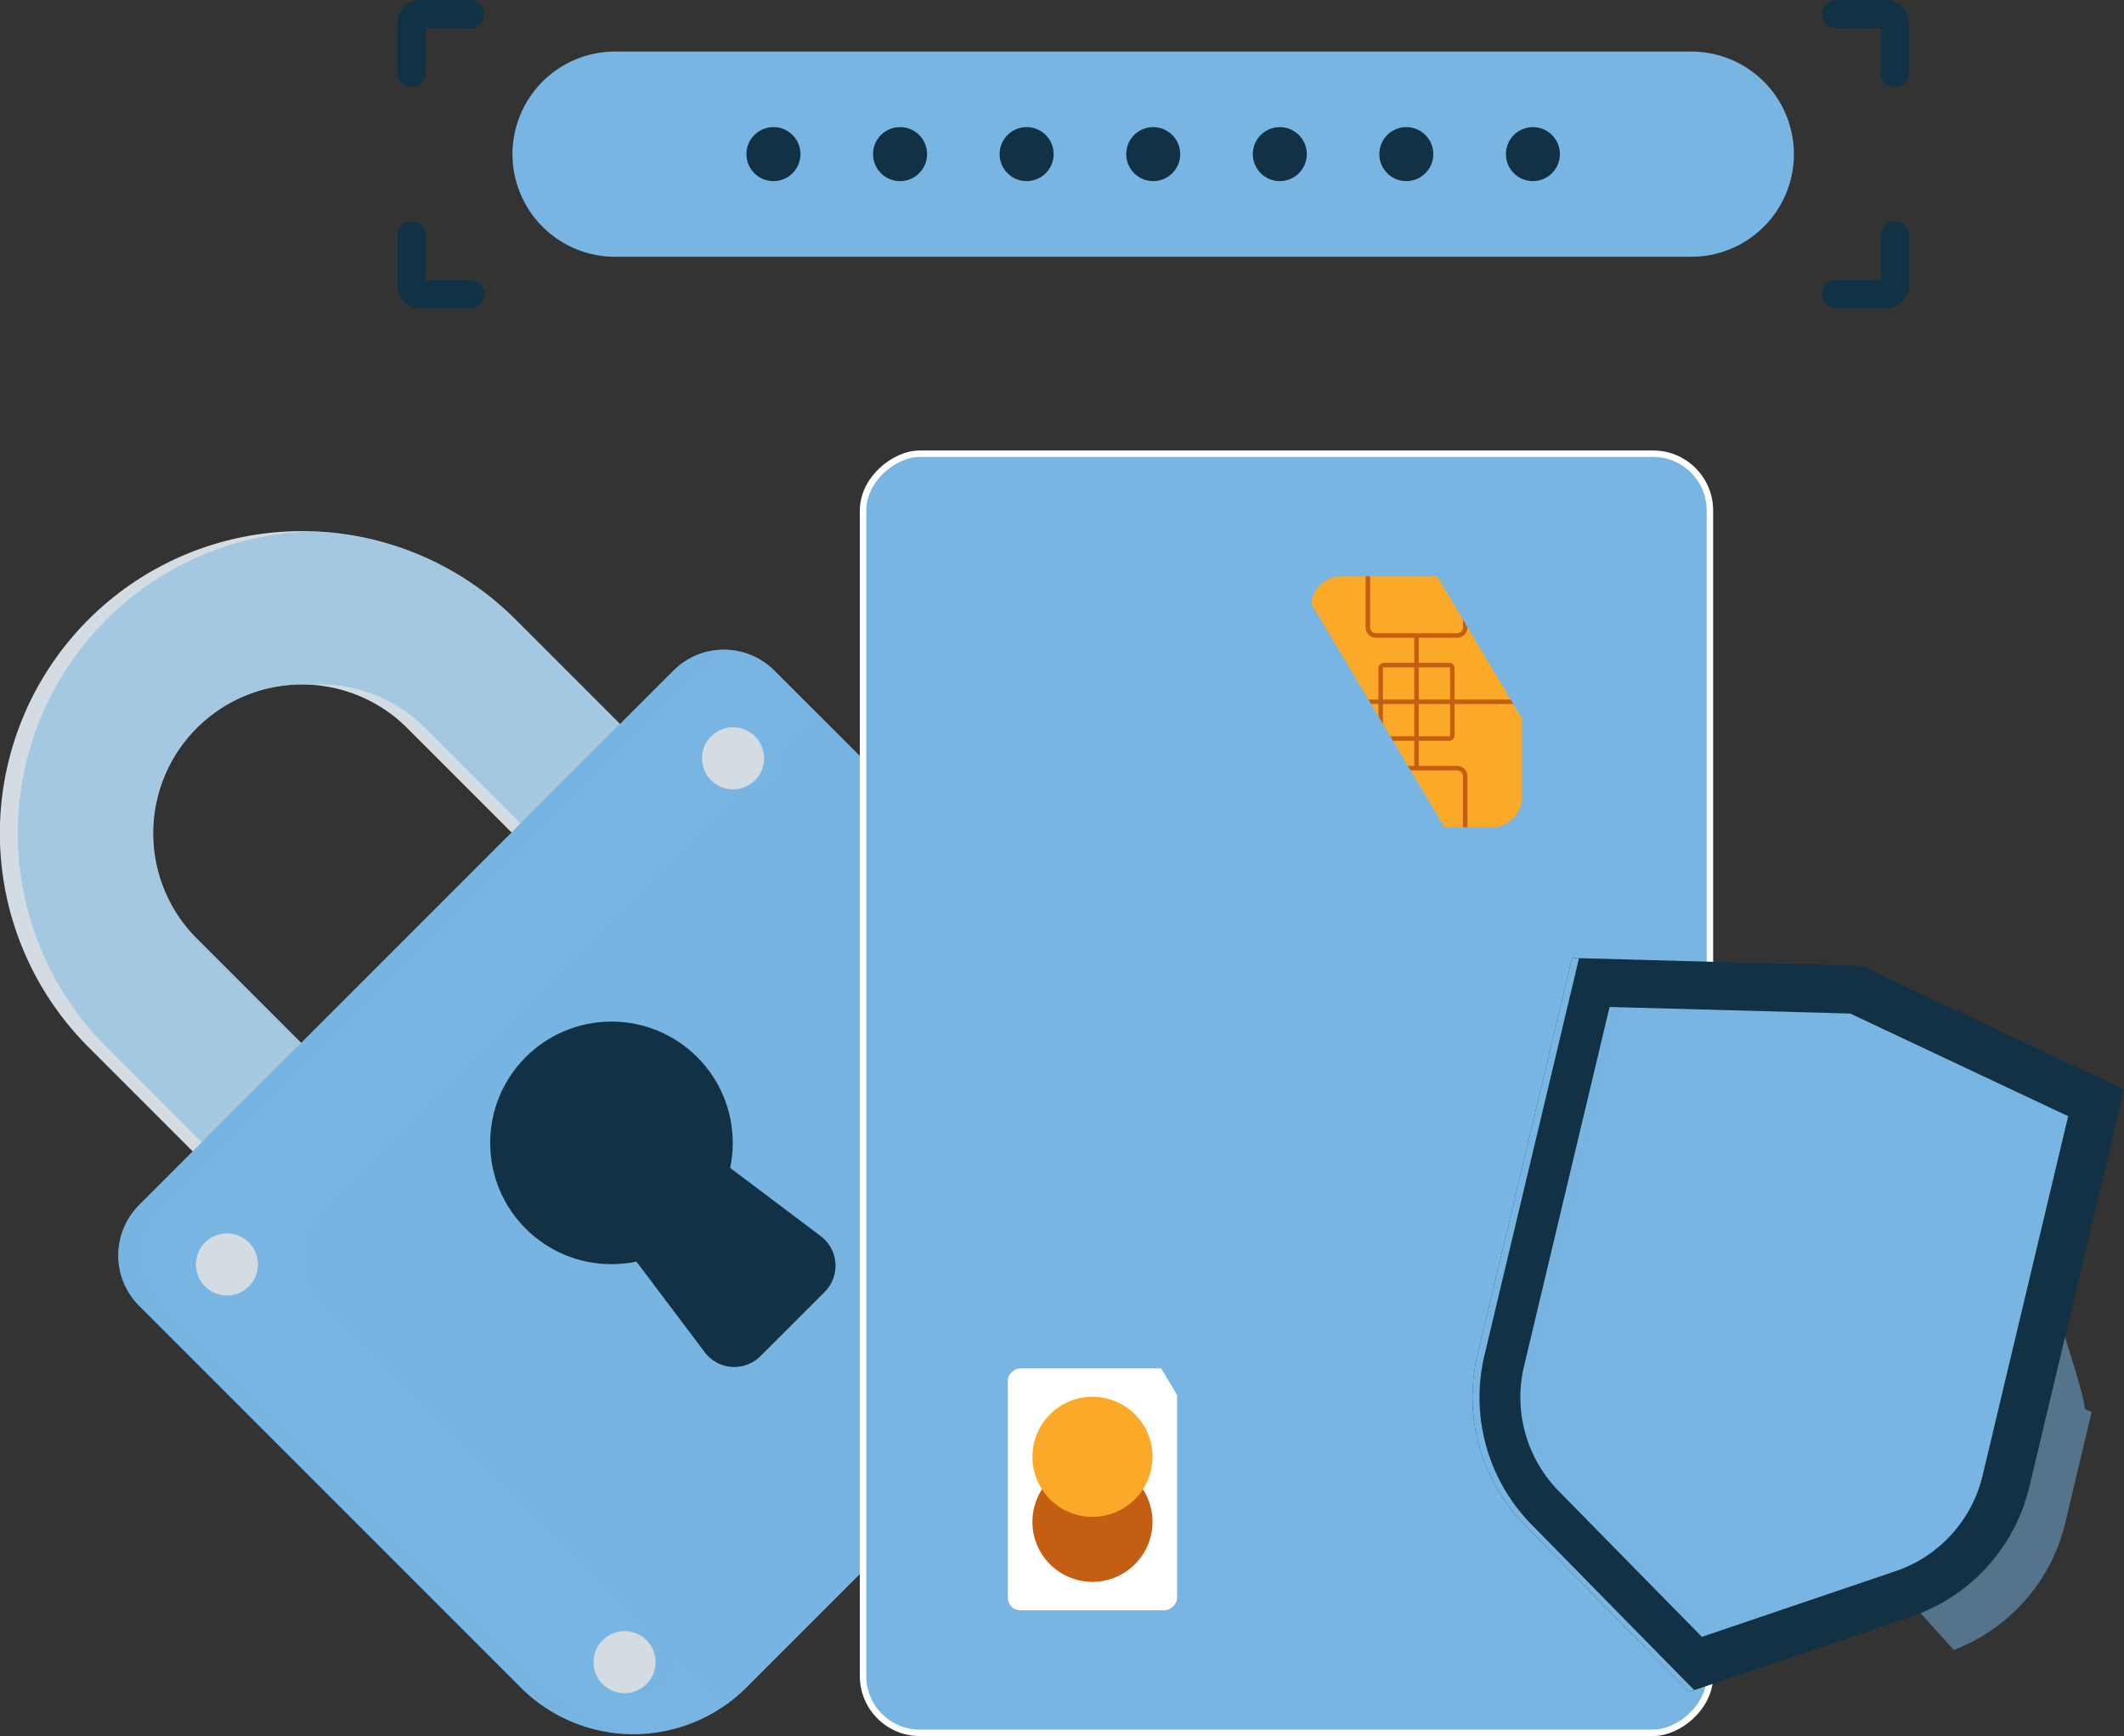 <svg xmlns="http://www.w3.org/2000/svg" xmlns:xlink="http://www.w3.org/1999/xlink" width="625.272" height="510.985" viewBox="0 0 625.272 510.985">
  <rect x="0" y="0" width="625.272" height="510.985" fill="#333333" stroke="none"/>
  <defs>
    <clipPath id="clip-path">
      <rect id="Rectangle_673" data-name="Rectangle 673" width="376.489" height="249.3" rx="16.7" transform="translate(249.3) rotate(90)" fill="none"/>
    </clipPath>
  </defs>
  <g id="PASSSS" transform="translate(-0.012 -0.005)" style="mix-blend-mode: normal;isolation: isolate">
    <g id="Layer_2" transform="translate(0.012 2.9)">
      <g id="OBJECTS">
        <path id="Tracé_1547" data-name="Tracé 1547" d="M251.192,213.833,125.4,339.622,26.023,240.243A88.946,88.946,0,0,1,151.813,114.453ZM125.4,275.785l61.953-61.953-67.461-67.461a43.807,43.807,0,1,0-61.953,61.953L125.4,275.785Z" transform="translate(-0.012 65.035)" fill="#d3dce2"/>
        <path id="Tracé_1548" data-name="Tracé 1548" d="M89.214,88.47A88.875,88.875,0,0,0,28.983,240.2l96.706,96.724L248.823,213.793l-99.379-99.379A88.554,88.554,0,0,0,89.214,88.47Zm39.149,187.276-2.673-2.673-2.673,2.673L55.555,208.285A43.78,43.78,0,0,1,89.2,133.611a43.667,43.667,0,0,1,33.641,12.721L190.3,213.793l-61.953,61.953Z" transform="translate(2.338 65.057)" fill="#79b5e2" opacity="0.5"/>
        <path id="Tracé_1549" data-name="Tracé 1549" d="M324.876,292.783,204.343,413.316a46.986,46.986,0,0,1-66.456,0L25.572,301a20.975,20.975,0,0,1,0-29.676L182.885,114.012a20.975,20.975,0,0,1,29.676,0L324.876,226.327a46.986,46.986,0,0,1,0,66.456Z" transform="translate(15.402 80.458)" fill="#79b5e2"/>
        <path id="Tracé_1550" data-name="Tracé 1550" d="M200.822,118.08,55.692,263.211a20.975,20.975,0,0,0,0,29.676L168.007,405.2a48.35,48.35,0,0,0,6.208,5.221,47.151,47.151,0,0,0,6.208-5.221L300.955,284.669a46.986,46.986,0,0,0,0-66.456L200.822,118.08Z" transform="translate(39.323 88.573)" fill="#79b5e2" opacity="0.5" style="mix-blend-mode: multiply;isolation: isolate"/>
        <g id="Groupe_2341" data-name="Groupe 2341" transform="translate(63.002 211.169)" opacity="0.5" style="mix-blend-mode: multiply;isolation: isolate">
          <path id="Tracé_1551" data-name="Tracé 1551" d="M50.723,206.305a9.134,9.134,0,1,1-12.918,0A9.129,9.129,0,0,1,50.723,206.305Z" transform="translate(-35.127 -54.658)" fill="#79b5e2"/>
          <path id="Tracé_1552" data-name="Tracé 1552" d="M133.763,123.275a9.134,9.134,0,1,1-12.918,0A9.129,9.129,0,0,1,133.763,123.275Z" transform="translate(30.82 -120.598)" fill="#79b5e2"/>
        </g>
        <path id="Tracé_1553" data-name="Tracé 1553" d="M115.973,271.555a9.134,9.134,0,1,1-12.918,0A9.129,9.129,0,0,1,115.973,271.555Z" transform="translate(79.694 208.332)" fill="#79b5e2" opacity="0.5" style="mix-blend-mode: multiply;isolation: isolate"/>
        <path id="Tracé_1554" data-name="Tracé 1554" d="M145.225,413.309,32.91,300.994a20.975,20.975,0,0,1,0-29.676L190.223,114.006a20.868,20.868,0,0,1,11.178-5.813,20.966,20.966,0,0,0-18.516,5.813L25.572,271.319a20.975,20.975,0,0,0,0,29.676L137.887,413.309a46.859,46.859,0,0,0,36.906,13.6,46.867,46.867,0,0,1-29.568-13.6Z" transform="translate(15.402 80.465)" fill="#79b5e2" opacity="0.5" style="mix-blend-mode: screen;isolation: isolate"/>
        <path id="Tracé_1555" data-name="Tracé 1555" d="M47.753,206.305a9.134,9.134,0,1,1-12.918,0A9.129,9.129,0,0,1,47.753,206.305Z" transform="translate(25.516 156.512)" fill="#d3dce2"/>
        <path id="Tracé_1556" data-name="Tracé 1556" d="M130.793,123.275a9.134,9.134,0,1,1-12.918,0A9.129,9.129,0,0,1,130.793,123.275Z" transform="translate(91.464 90.572)" fill="#d3dce2"/>
        <path id="Tracé_1557" data-name="Tracé 1557" d="M112.993,271.555a9.134,9.134,0,1,1-12.918,0A9.129,9.129,0,0,1,112.993,271.555Z" transform="translate(77.328 208.332)" fill="#d3dce2"/>
        <path id="Tracé_1558" data-name="Tracé 1558" d="M196.033,188.515a9.134,9.134,0,1,1-12.918,0A9.129,9.129,0,0,1,196.033,188.515Z" transform="translate(143.276 142.384)" fill="#d3dce2"/>
        <path id="Tracé_1559" data-name="Tracé 1559" d="M165.85,235.361,146.921,254.29a10.89,10.89,0,0,1-16.381-1.148L96.9,208.521l23.181-23.181L164.7,218.981a10.889,10.889,0,0,1,1.148,16.381Z" transform="translate(76.933 141.989)" fill="#123144"/>
        <circle id="Ellipse_52" data-name="Ellipse 52" cx="35.704" cy="35.704" r="35.704" transform="translate(144.301 297.796)" fill="#123144"/>
        <rect id="Rectangle_667" data-name="Rectangle 667" width="376.489" height="249.3" rx="16.7" transform="translate(503.368 130.652) rotate(90)" fill="#79b5e2"/>
        <rect id="Rectangle_668" data-name="Rectangle 668" width="73.866" height="61.845" rx="8.21" transform="translate(447.928 166.75) rotate(90)" fill="#fba929"/>
        <rect id="Rectangle_669" data-name="Rectangle 669" width="21.62" height="21.099" rx="0.84" transform="translate(427.546 192.873) rotate(90)" fill="none" stroke="#c45e12" stroke-width="1.32"/>
        <path id="Tracé_1560" data-name="Tracé 1560" d="M253.1,95.84v15.017a2.385,2.385,0,0,1-2.386,2.386h-23.88a2.385,2.385,0,0,1-2.386-2.386V95.84" transform="translate(178.229 70.91)" fill="none" stroke="#c45e12" stroke-width="1.32"/>
        <path id="Tracé_1561" data-name="Tracé 1561" d="M253.1,144.7V129.686a2.385,2.385,0,0,0-2.386-2.386h-23.88a2.385,2.385,0,0,0-2.386,2.386V144.7" transform="translate(178.229 95.895)" fill="none" stroke="#c45e12" stroke-width="1.32"/>
        <line id="Ligne_7" data-name="Ligne 7" y2="38.736" transform="translate(416.997 184.297)" fill="none" stroke="#c45e12" stroke-width="1.32"/>
        <line id="Ligne_8" data-name="Ligne 8" x2="61.863" transform="translate(386.065 203.674)" fill="none" stroke="#c45e12" stroke-width="1.32"/>
        <rect id="Rectangle_670" data-name="Rectangle 670" width="71.211" height="49.842" rx="3.7" transform="translate(346.522 399.867) rotate(90)" fill="#fff"/>
        <path id="Tracé_1562" data-name="Tracé 1562" d="M172.227,245.61a17.673,17.673,0,1,0,29.711,0" transform="translate(134.518 189.853)" fill="#c45e12"/>
        <circle id="Ellipse_53" data-name="Ellipse 53" cx="17.673" cy="17.673" r="17.673" transform="translate(300.345 439.041) rotate(-76.72)" fill="#fba929"/>
        <g id="Groupe_2342" data-name="Groupe 2342" transform="translate(299.837 166.75)" style="mix-blend-mode: multiply;isolation: isolate">
          <path id="Tracé_1563" data-name="Tracé 1563" d="M184.21,285.825V104.38a8.538,8.538,0,0,0-8.54-8.54h0a8.538,8.538,0,0,0-8.54,8.54V285.825a8.538,8.538,0,0,0,8.54,8.54h0A8.538,8.538,0,0,0,184.21,285.825Z" transform="translate(-167.13 -95.84)" fill="#79b5e2"/>
          <path id="Tracé_1564" data-name="Tracé 1564" d="M198.96,128.6V104.38a8.538,8.538,0,0,0-8.54-8.54h0a8.538,8.538,0,0,0-8.54,8.54V128.6a8.538,8.538,0,0,0,8.54,8.54h0A8.538,8.538,0,0,0,198.96,128.6Z" transform="translate(-155.416 -95.84)" fill="#79b5e2"/>
          <path id="Tracé_1565" data-name="Tracé 1565" d="M198.96,157.472V133.25a8.538,8.538,0,0,0-8.54-8.54h0a8.538,8.538,0,0,0-8.54,8.54v24.221a8.538,8.538,0,0,0,8.54,8.54h0A8.538,8.538,0,0,0,198.96,157.472Z" transform="translate(-155.416 -72.912)" fill="#79b5e2"/>
          <path id="Tracé_1566" data-name="Tracé 1566" d="M198.96,186.342V162.12a8.538,8.538,0,0,0-8.54-8.54h0a8.538,8.538,0,0,0-8.54,8.54v24.221a8.538,8.538,0,0,0,8.54,8.54h0A8.538,8.538,0,0,0,198.96,186.342Z" transform="translate(-155.416 -49.985)" fill="#79b5e2"/>
          <path id="Tracé_1567" data-name="Tracé 1567" d="M198.96,215.212V190.99a8.538,8.538,0,0,0-8.54-8.54h0a8.538,8.538,0,0,0-8.54,8.54v24.221a8.538,8.538,0,0,0,8.54,8.54h0A8.538,8.538,0,0,0,198.96,215.212Z" transform="translate(-155.416 -27.057)" fill="#79b5e2"/>
        </g>
        <g id="Groupe_2344" data-name="Groupe 2344" transform="translate(254.068 130.652)" clip-path="url(#clip-path)">
          <g id="Groupe_2343" data-name="Groupe 2343" transform="translate(-216.802 -370.486)" style="mix-blend-mode: multiply;isolation: isolate">
            <rect id="Rectangle_671" data-name="Rectangle 671" width="62.957" height="976.37" transform="matrix(-0.859, 0.512, -0.512, -0.859, 716.608, 838.575)" fill="#79b5e2"/>
            <rect id="Rectangle_672" data-name="Rectangle 672" width="153.186" height="976.37" transform="matrix(-0.859, 0.512, -0.512, -0.859, 631.654, 889.263)" fill="#79b5e2"/>
          </g>
        </g>
        <rect id="Rectangle_674" data-name="Rectangle 674" width="376.489" height="249.3" rx="16.7" transform="translate(503.368 130.652) rotate(90)" fill="none" stroke="#fff" stroke-width="1.9"/>
        <g id="Groupe_2345" data-name="Groupe 2345" transform="translate(433.477 279.068)">
          <path id="Tracé_1602" data-name="Tracé 1602" d="M381.226,288.414c-.8-.424-1.518-.737-2.01-.938.067-1.451-1.5-8.373-10.338-34.9-14.2-42.582-39.746-44.3-51.67-48.275,0,0-49.414,9.088-39.746,59.06,4.935,25.567,34.409,63.772,63.214,95.055a53.356,53.356,0,0,0,32.846-37.625l7.7-32.4Z" transform="translate(-198.965 -154.729)" fill="#79b5e2" opacity="0.5" style="mix-blend-mode: multiply;isolation: isolate"/>
          <path id="Tracé_1611" data-name="Tracé 1611" d="M364.386,365.357l-61.048,20.7-45.172-46a46.618,46.618,0,0,1-12.1-43.5l9.267-38.9,17.216-72.324,78.085,2.144,70.672,33.27-17.216,72.324-9.267,38.9a46.7,46.7,0,0,1-30.412,33.382Z" transform="translate(-237.703 -178.105)" fill="#79b5e2"/>
          <path id="Tracé_1615" data-name="Tracé 1615" d="M350.621,187.484l-78.085-2.144L255.32,257.664l-9.267,38.9a46.618,46.618,0,0,0,12.1,43.5l45.172,46,61.048-20.7a46.664,46.664,0,0,0,30.412-33.382l9.267-38.9,17.216-72.324L350.6,187.484ZM391.26,330.345a39.373,39.373,0,0,1-25.812,28.336l-56.85,19.27L266.53,335.123a39.42,39.42,0,0,1-10.271-36.932l25.165-105.639,70.873,1.943,64.152,30.211L391.283,330.345Z" transform="translate(-237.715 -178.105)" fill="#79b5e2" opacity="0.5" style="mix-blend-mode: multiply;isolation: isolate"/>
          <path id="Tracé_1630" data-name="Tracé 1630" d="M305.309,398.134l-48.276-49.146A53.4,53.4,0,0,1,243.1,298.9l27.822-116.8,85.3,2.345L433.411,220.8,405.589,337.6a53.414,53.414,0,0,1-35.012,38.428l-2.255-6.676,2.255,6.676-65.246,22.106ZM281.975,196.525,256.81,302.163A39.436,39.436,0,0,0,267.081,339.1l42.068,42.827L366,362.653a39.334,39.334,0,0,0,25.812-28.336l25.165-105.639-64.152-30.211-70.873-1.943Z" transform="translate(-241.615 -182.1)" fill="#123144"/>
          <path id="Tracé_1631" data-name="Tracé 1631" d="M259.11,348.987A53.4,53.4,0,0,1,245.176,298.9l27.8-116.736-2.054-.067L243.1,298.9a53.4,53.4,0,0,0,13.933,50.084l48.276,49.146,1.563-.536-47.762-48.61Z" transform="translate(-241.615 -182.1)" fill="#79b5e2"/>
        </g>
        <path id="Tracé_1632" data-name="Tracé 1632" d="M68.076,22.7a1.24,1.24,0,0,0,1.238-1.238V6.8a1.409,1.409,0,0,1,1.417-1.417H85.39a1.238,1.238,0,1,0,0-2.476H70.731A3.92,3.92,0,0,0,66.82,6.821V21.48a1.24,1.24,0,0,0,1.238,1.238Z" transform="translate(53.044 -2.892)" fill="#123144" stroke="#113144" stroke-width="5.79"/>
        <path id="Tracé_1633" data-name="Tracé 1633" d="M85.392,56.534H70.733a1.409,1.409,0,0,1-1.417-1.417V40.458a1.238,1.238,0,0,0-2.476,0V55.116a3.92,3.92,0,0,0,3.911,3.911H85.41a1.238,1.238,0,1,0,0-2.476Z" transform="translate(53.06 25.944)" fill="#123144" stroke="#113144" stroke-width="5.79"/>
        <path id="Tracé_1634" data-name="Tracé 1634" d="M316.486,2.9H301.828a1.238,1.238,0,0,0,0,2.476h14.658A1.42,1.42,0,0,1,317.9,6.793V21.452a1.238,1.238,0,0,0,2.476,0V6.811A3.92,3.92,0,0,0,316.469,2.9Z" transform="translate(238.697 -2.9)" fill="#123144" stroke="#113144" stroke-width="5.79"/>
        <path id="Tracé_1635" data-name="Tracé 1635" d="M319.152,39.218a1.24,1.24,0,0,0-1.238,1.238V55.114a1.409,1.409,0,0,1-1.417,1.417H301.838a1.238,1.238,0,1,0,0,2.476H316.5a3.92,3.92,0,0,0,3.911-3.911V40.438A1.24,1.24,0,0,0,319.17,39.2Z" transform="translate(238.705 25.928)" fill="#123144" stroke="#113144" stroke-width="5.79"/>
        <path id="Tracé_1636" data-name="Tracé 1636" d="M431.129,70.142H114.3a30.2,30.2,0,0,1-30.2-30.2h0a30.2,30.2,0,0,1,30.2-30.2H431.129a30.2,30.2,0,0,1,30.2,30.2h0A30.2,30.2,0,0,1,431.129,70.142Z" transform="translate(66.767 2.54)" fill="#79b5e2"/>
        <path id="Tracé_1637" data-name="Tracé 1637" d="M138.386,30.088a7.948,7.948,0,1,1-7.948-7.948A7.94,7.94,0,0,1,138.386,30.088Z" transform="translate(97.256 12.38)" fill="#123144"/>
        <path id="Tracé_1638" data-name="Tracé 1638" d="M159.156,30.088a7.948,7.948,0,1,1-7.948-7.948A7.94,7.94,0,0,1,159.156,30.088Z" transform="translate(113.751 12.38)" fill="#123144"/>
        <path id="Tracé_1639" data-name="Tracé 1639" d="M179.926,30.088a7.948,7.948,0,1,1-7.948-7.948A7.94,7.94,0,0,1,179.926,30.088Z" transform="translate(130.245 12.38)" fill="#123144"/>
        <circle id="Ellipse_57" data-name="Ellipse 57" cx="7.948" cy="7.948" r="7.948" transform="translate(331.54 34.52)" fill="#123144"/>
        <circle id="Ellipse_58" data-name="Ellipse 58" cx="7.948" cy="7.948" r="7.948" transform="translate(368.805 34.52)" fill="#123144"/>
        <circle id="Ellipse_59" data-name="Ellipse 59" cx="7.948" cy="7.948" r="7.948" transform="translate(406.052 34.52)" fill="#123144"/>
        <circle id="Ellipse_60" data-name="Ellipse 60" cx="7.948" cy="7.948" r="7.948" transform="translate(443.317 34.52)" fill="#123144"/>
      </g>
    </g>
  </g>
</svg>
